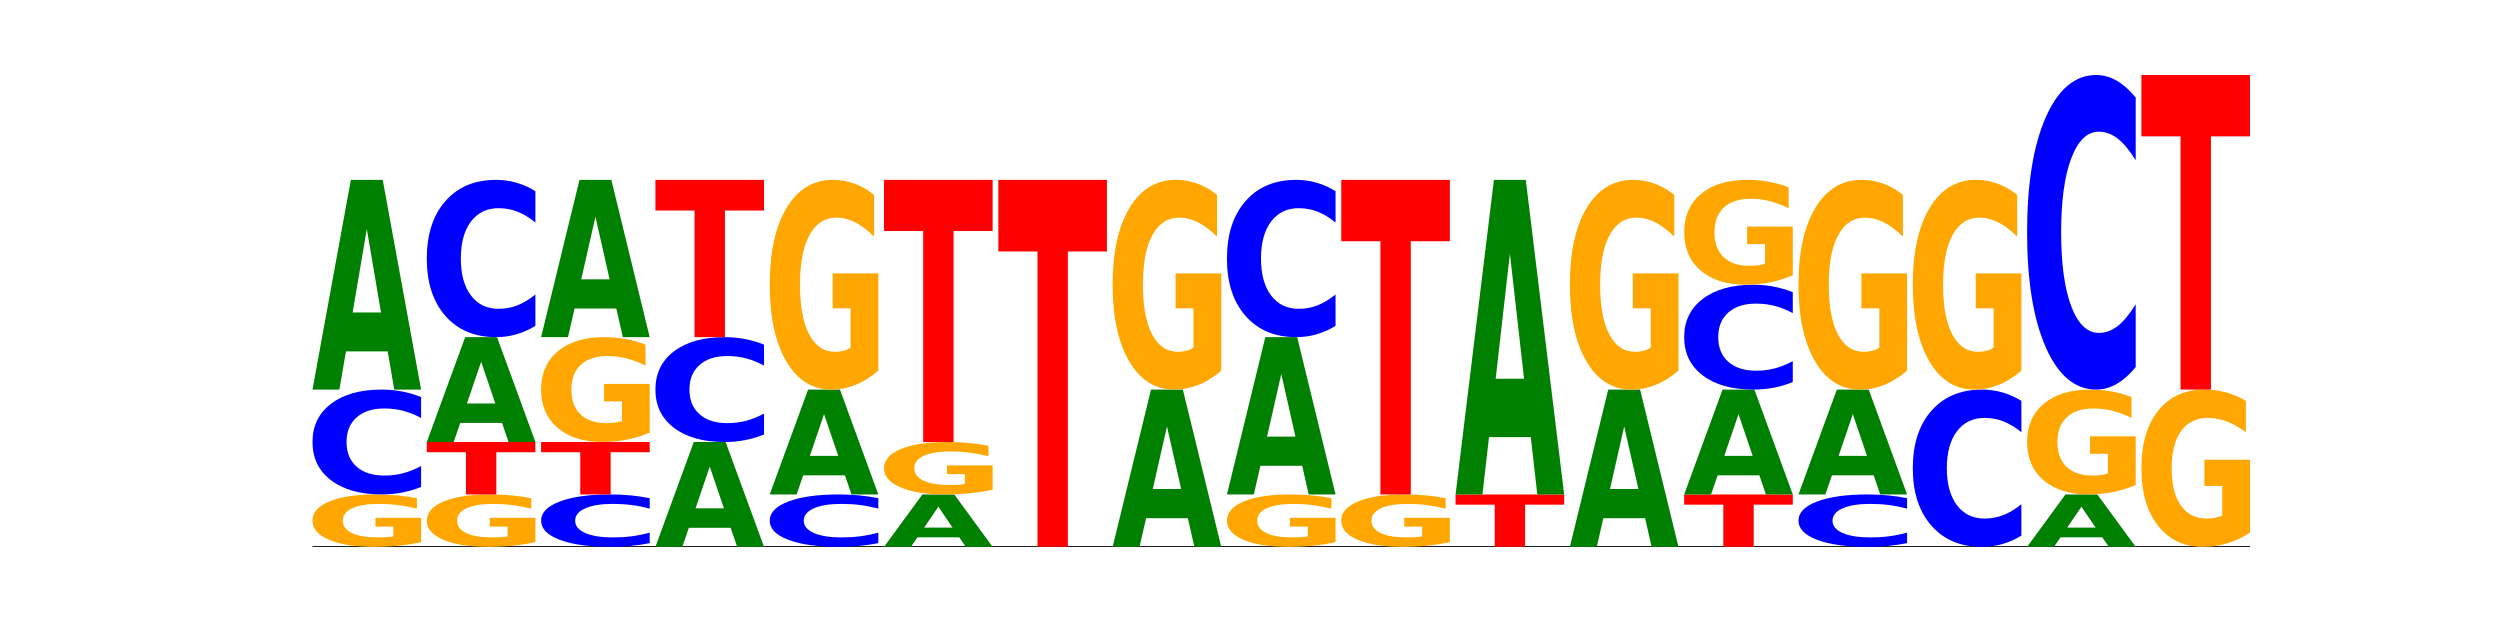 <?xml version="1.0" encoding="utf-8" standalone="no"?>
<!DOCTYPE svg PUBLIC "-//W3C//DTD SVG 1.1//EN"
  "http://www.w3.org/Graphics/SVG/1.1/DTD/svg11.dtd">
<!-- Created with matplotlib (https://matplotlib.org/) -->
<svg height="180pt" version="1.1" viewBox="0 0 720 180" width="720pt" xmlns="http://www.w3.org/2000/svg" xmlns:xlink="http://www.w3.org/1999/xlink">
 <defs>
  <style type="text/css">*{stroke-linecap:butt;stroke-linejoin:round;}</style>
 </defs>
 <g id="figure_1">
  <g id="patch_1">
   <path d="M 0 180 
L 720 180 
L 720 0 
L 0 0 
z
" style="fill:none;"/>
  </g>
  <g id="axes_1">
   <g id="line2d_1">
    <path clip-path="url(#p8cfa7d7e95)" d="M 90 157.5 
L 648 157.5 
" style="fill:none;stroke:#000000;stroke-linecap:square;stroke-width:0.5;"/>
   </g>
   <g id="patch_2">
    <path clip-path="url(#p8cfa7d7e95)" d="M 121.274 156.134 
Q 118.12 156.817 114.728 157.16 
Q 111.336 157.5 107.719 157.5 
Q 99.546 157.5 94.773 155.466 
Q 90 153.433 90 149.955 
Q 90 146.436 94.857 144.418 
Q 99.722 142.4 108.181 142.4 
Q 111.441 142.4 114.427 142.674 
Q 117.419 142.946 120.069 143.482 
L 120.069 146.492 
Q 117.335 145.803 114.63 145.463 
Q 111.924 145.12 109.205 145.12 
Q 104.172 145.12 101.446 146.374 
Q 98.719 147.625 98.719 149.955 
Q 98.719 152.263 101.348 153.523 
Q 103.976 154.78 108.812 154.78 
Q 110.13 154.78 111.258 154.708 
Q 112.387 154.633 113.284 154.478 
L 113.284 151.652 
L 108.132 151.652 
L 108.132 149.134 
L 121.274 149.134 
z
" style="fill:#ffa600;"/>
   </g>
   <g id="patch_3">
    <path clip-path="url(#p8cfa7d7e95)" d="M 121.274 140.235 
Q 118.658 141.308 115.829 141.851 
Q 113.001 142.4 109.92 142.4 
Q 100.732 142.4 95.366 138.333 
Q 90 134.265 90 127.309 
Q 90 120.329 95.366 116.267 
Q 100.732 112.2 109.92 112.2 
Q 113.001 112.2 115.829 112.749 
Q 118.658 113.292 121.274 114.365 
L 121.274 120.385 
Q 118.635 118.962 116.074 118.301 
Q 113.513 117.64 110.684 117.64 
Q 105.61 117.64 102.702 120.216 
Q 99.802 122.787 99.802 127.309 
Q 99.802 131.813 102.702 134.39 
Q 105.61 136.96 110.684 136.96 
Q 113.513 136.96 116.074 136.299 
Q 118.635 135.631 121.274 134.209 
z
" style="fill:#0000ff;"/>
   </g>
   <g id="patch_4">
    <path clip-path="url(#p8cfa7d7e95)" d="M 111.664 101.197 
L 99.636 101.197 
L 97.737 112.2 
L 90 112.2 
L 101.049 51.8 
L 110.225 51.8 
L 121.274 112.2 
L 113.544 112.2 
z
M 101.554 89.987 
L 109.726 89.987 
L 105.647 65.962 
z
" style="fill:#008000;"/>
   </g>
   <g id="patch_5">
    <path clip-path="url(#p8cfa7d7e95)" d="M 154.195 156.134 
Q 151.041 156.817 147.648 157.16 
Q 144.256 157.5 140.639 157.5 
Q 132.467 157.5 127.694 155.466 
Q 122.92 153.433 122.92 149.955 
Q 122.92 146.436 127.778 144.418 
Q 132.642 142.4 141.102 142.4 
Q 144.361 142.4 147.347 142.674 
Q 150.34 142.946 152.989 143.482 
L 152.989 146.492 
Q 150.256 145.803 147.55 145.463 
Q 144.845 145.12 142.125 145.12 
Q 137.093 145.12 134.366 146.374 
Q 131.64 147.625 131.64 149.955 
Q 131.64 152.263 134.268 153.523 
Q 136.896 154.78 141.733 154.78 
Q 143.05 154.78 144.179 154.708 
Q 145.307 154.633 146.204 154.478 
L 146.204 151.652 
L 141.053 151.652 
L 141.053 149.134 
L 154.195 149.134 
z
" style="fill:#ffa600;"/>
   </g>
   <g id="patch_6">
    <path clip-path="url(#p8cfa7d7e95)" d="M 122.92 127.3 
L 154.195 127.3 
L 154.195 130.245 
L 142.943 130.245 
L 142.943 142.4 
L 134.194 142.4 
L 134.194 130.245 
L 122.92 130.245 
z
" style="fill:#ff0000;"/>
   </g>
   <g id="patch_7">
    <path clip-path="url(#p8cfa7d7e95)" d="M 144.584 121.799 
L 132.557 121.799 
L 130.657 127.3 
L 122.92 127.3 
L 133.97 97.1 
L 143.145 97.1 
L 154.195 127.3 
L 146.464 127.3 
z
M 134.475 116.193 
L 142.647 116.193 
L 138.567 104.181 
z
" style="fill:#008000;"/>
   </g>
   <g id="patch_8">
    <path clip-path="url(#p8cfa7d7e95)" d="M 154.195 93.853 
Q 151.579 95.462 148.75 96.277 
Q 145.921 97.1 142.84 97.1 
Q 133.652 97.1 128.286 90.999 
Q 122.92 84.898 122.92 74.464 
Q 122.92 63.993 128.286 57.901 
Q 133.652 51.8 142.84 51.8 
Q 145.921 51.8 148.75 52.623 
Q 151.579 53.438 154.195 55.047 
L 154.195 64.077 
Q 151.555 61.944 148.994 60.952 
Q 146.433 59.96 143.604 59.96 
Q 138.53 59.96 135.622 63.824 
Q 132.723 67.68 132.723 74.464 
Q 132.723 81.22 135.622 85.085 
Q 138.53 88.94 143.604 88.94 
Q 146.433 88.94 148.994 87.948 
Q 151.555 86.947 154.195 84.814 
z
" style="fill:#0000ff;"/>
   </g>
   <g id="patch_9">
    <path clip-path="url(#p8cfa7d7e95)" d="M 187.115 156.418 
Q 184.499 156.954 181.67 157.226 
Q 178.841 157.5 175.76 157.5 
Q 166.573 157.5 161.207 155.466 
Q 155.841 153.433 155.841 149.955 
Q 155.841 146.464 161.207 144.434 
Q 166.573 142.4 175.76 142.4 
Q 178.841 142.4 181.67 142.674 
Q 184.499 142.946 187.115 143.482 
L 187.115 146.492 
Q 184.475 145.781 181.914 145.451 
Q 179.354 145.12 176.525 145.12 
Q 171.45 145.12 168.543 146.408 
Q 165.643 147.693 165.643 149.955 
Q 165.643 152.207 168.543 153.495 
Q 171.45 154.78 176.525 154.78 
Q 179.354 154.78 181.914 154.449 
Q 184.475 154.116 187.115 153.405 
z
" style="fill:#0000ff;"/>
   </g>
   <g id="patch_10">
    <path clip-path="url(#p8cfa7d7e95)" d="M 155.841 127.3 
L 187.115 127.3 
L 187.115 130.245 
L 175.864 130.245 
L 175.864 142.4 
L 167.114 142.4 
L 167.114 130.245 
L 155.841 130.245 
z
" style="fill:#ff0000;"/>
   </g>
   <g id="patch_11">
    <path clip-path="url(#p8cfa7d7e95)" d="M 187.115 124.568 
Q 183.961 125.934 180.569 126.62 
Q 177.176 127.3 173.56 127.3 
Q 165.387 127.3 160.614 123.233 
Q 155.841 119.165 155.841 112.209 
Q 155.841 105.172 160.698 101.136 
Q 165.562 97.1 174.022 97.1 
Q 177.281 97.1 180.267 97.649 
Q 183.26 98.192 185.909 99.265 
L 185.909 105.285 
Q 183.176 103.906 180.47 103.226 
Q 177.765 102.54 175.045 102.54 
Q 170.013 102.54 167.286 105.048 
Q 164.56 107.549 164.56 112.209 
Q 164.56 116.826 167.188 119.346 
Q 169.817 121.86 174.653 121.86 
Q 175.971 121.86 177.099 121.717 
Q 178.228 121.567 179.125 121.255 
L 179.125 115.603 
L 173.973 115.603 
L 173.973 110.569 
L 187.115 110.569 
z
" style="fill:#ffa600;"/>
   </g>
   <g id="patch_12">
    <path clip-path="url(#p8cfa7d7e95)" d="M 177.504 88.848 
L 165.477 88.848 
L 163.578 97.1 
L 155.841 97.1 
L 166.89 51.8 
L 176.066 51.8 
L 187.115 97.1 
L 179.384 97.1 
z
M 167.395 80.44 
L 175.567 80.44 
L 171.487 62.421 
z
" style="fill:#008000;"/>
   </g>
   <g id="patch_13">
    <path clip-path="url(#p8cfa7d7e95)" d="M 210.425 151.999 
L 198.397 151.999 
L 196.498 157.5 
L 188.761 157.5 
L 199.81 127.3 
L 208.986 127.3 
L 220.035 157.5 
L 212.305 157.5 
z
M 200.315 146.393 
L 208.487 146.393 
L 204.408 134.381 
z
" style="fill:#008000;"/>
   </g>
   <g id="patch_14">
    <path clip-path="url(#p8cfa7d7e95)" d="M 220.035 125.135 
Q 217.419 126.208 214.591 126.751 
Q 211.762 127.3 208.681 127.3 
Q 199.493 127.3 194.127 123.233 
Q 188.761 119.165 188.761 112.209 
Q 188.761 105.229 194.127 101.167 
Q 199.493 97.1 208.681 97.1 
Q 211.762 97.1 214.591 97.649 
Q 217.419 98.192 220.035 99.265 
L 220.035 105.285 
Q 217.396 103.862 214.835 103.201 
Q 212.274 102.54 209.445 102.54 
Q 204.371 102.54 201.463 105.116 
Q 198.563 107.687 198.563 112.209 
Q 198.563 116.713 201.463 119.29 
Q 204.371 121.86 209.445 121.86 
Q 212.274 121.86 214.835 121.199 
Q 217.396 120.531 220.035 119.109 
z
" style="fill:#0000ff;"/>
   </g>
   <g id="patch_15">
    <path clip-path="url(#p8cfa7d7e95)" d="M 188.761 51.8 
L 220.035 51.8 
L 220.035 60.635 
L 208.784 60.635 
L 208.784 97.1 
L 200.034 97.1 
L 200.034 60.635 
L 188.761 60.635 
z
" style="fill:#ff0000;"/>
   </g>
   <g id="patch_16">
    <path clip-path="url(#p8cfa7d7e95)" d="M 252.956 156.418 
Q 250.34 156.954 247.511 157.226 
Q 244.682 157.5 241.601 157.5 
Q 232.414 157.5 227.047 155.466 
Q 221.681 153.433 221.681 149.955 
Q 221.681 146.464 227.047 144.434 
Q 232.414 142.4 241.601 142.4 
Q 244.682 142.4 247.511 142.674 
Q 250.34 142.946 252.956 143.482 
L 252.956 146.492 
Q 250.316 145.781 247.755 145.451 
Q 245.194 145.12 242.366 145.12 
Q 237.291 145.12 234.383 146.408 
Q 231.484 147.693 231.484 149.955 
Q 231.484 152.207 234.383 153.495 
Q 237.291 154.78 242.366 154.78 
Q 245.194 154.78 247.755 154.449 
Q 250.316 154.116 252.956 153.405 
z
" style="fill:#0000ff;"/>
   </g>
   <g id="patch_17">
    <path clip-path="url(#p8cfa7d7e95)" d="M 243.345 136.899 
L 231.318 136.899 
L 229.418 142.4 
L 221.681 142.4 
L 232.731 112.2 
L 241.906 112.2 
L 252.956 142.4 
L 245.225 142.4 
z
M 233.236 131.293 
L 241.408 131.293 
L 237.328 119.281 
z
" style="fill:#008000;"/>
   </g>
   <g id="patch_18">
    <path clip-path="url(#p8cfa7d7e95)" d="M 252.956 106.735 
Q 249.802 109.468 246.409 110.84 
Q 243.017 112.2 239.4 112.2 
Q 231.228 112.2 226.455 104.065 
Q 221.681 95.93 221.681 82.019 
Q 221.681 67.945 226.539 59.872 
Q 231.403 51.8 239.863 51.8 
Q 243.122 51.8 246.108 52.898 
Q 249.101 53.983 251.75 56.129 
L 251.75 68.17 
Q 249.017 65.412 246.311 64.052 
Q 243.606 62.68 240.886 62.68 
Q 235.854 62.68 233.127 67.695 
Q 230.401 72.699 230.401 82.019 
Q 230.401 91.252 233.029 96.292 
Q 235.657 101.32 240.494 101.32 
Q 241.811 101.32 242.94 101.033 
Q 244.068 100.734 244.965 100.11 
L 244.965 88.806 
L 239.814 88.806 
L 239.814 78.737 
L 252.956 78.737 
z
" style="fill:#ffa600;"/>
   </g>
   <g id="patch_19">
    <path clip-path="url(#p8cfa7d7e95)" d="M 276.266 154.749 
L 264.238 154.749 
L 262.339 157.5 
L 254.602 157.5 
L 265.651 142.4 
L 274.827 142.4 
L 285.876 157.5 
L 278.145 157.5 
z
M 266.156 151.947 
L 274.328 151.947 
L 270.249 145.94 
z
" style="fill:#008000;"/>
   </g>
   <g id="patch_20">
    <path clip-path="url(#p8cfa7d7e95)" d="M 285.876 141.034 
Q 282.722 141.717 279.33 142.06 
Q 275.937 142.4 272.321 142.4 
Q 264.148 142.4 259.375 140.366 
Q 254.602 138.333 254.602 134.855 
Q 254.602 131.336 259.459 129.318 
Q 264.323 127.3 272.783 127.3 
Q 276.042 127.3 279.028 127.574 
Q 282.021 127.846 284.671 128.382 
L 284.671 131.392 
Q 281.937 130.703 279.232 130.363 
Q 276.526 130.02 273.807 130.02 
Q 268.774 130.02 266.048 131.274 
Q 263.321 132.525 263.321 134.855 
Q 263.321 137.163 265.949 138.423 
Q 268.578 139.68 273.414 139.68 
Q 274.732 139.68 275.86 139.608 
Q 276.989 139.533 277.886 139.378 
L 277.886 136.552 
L 272.734 136.552 
L 272.734 134.034 
L 285.876 134.034 
z
" style="fill:#ffa600;"/>
   </g>
   <g id="patch_21">
    <path clip-path="url(#p8cfa7d7e95)" d="M 254.602 51.8 
L 285.876 51.8 
L 285.876 66.525 
L 274.625 66.525 
L 274.625 127.3 
L 265.875 127.3 
L 265.875 66.525 
L 254.602 66.525 
z
" style="fill:#ff0000;"/>
   </g>
   <g id="patch_22">
    <path clip-path="url(#p8cfa7d7e95)" d="M 287.522 51.8 
L 318.796 51.8 
L 318.796 72.414 
L 307.545 72.414 
L 307.545 157.5 
L 298.795 157.5 
L 298.795 72.414 
L 287.522 72.414 
z
" style="fill:#ff0000;"/>
   </g>
   <g id="patch_23">
    <path clip-path="url(#p8cfa7d7e95)" d="M 342.106 149.248 
L 330.079 149.248 
L 328.18 157.5 
L 320.442 157.5 
L 331.492 112.2 
L 340.668 112.2 
L 351.717 157.5 
L 343.986 157.5 
z
M 331.997 140.84 
L 340.169 140.84 
L 336.089 122.821 
z
" style="fill:#008000;"/>
   </g>
   <g id="patch_24">
    <path clip-path="url(#p8cfa7d7e95)" d="M 351.717 106.735 
Q 348.563 109.468 345.17 110.84 
Q 341.778 112.2 338.161 112.2 
Q 329.989 112.2 325.216 104.065 
Q 320.442 95.93 320.442 82.019 
Q 320.442 67.945 325.3 59.872 
Q 330.164 51.8 338.624 51.8 
Q 341.883 51.8 344.869 52.898 
Q 347.862 53.983 350.511 56.129 
L 350.511 68.17 
Q 347.778 65.412 345.072 64.052 
Q 342.367 62.68 339.647 62.68 
Q 334.615 62.68 331.888 67.695 
Q 329.162 72.699 329.162 82.019 
Q 329.162 91.252 331.79 96.292 
Q 334.419 101.32 339.255 101.32 
Q 340.572 101.32 341.701 101.033 
Q 342.829 100.734 343.727 100.11 
L 343.727 88.806 
L 338.575 88.806 
L 338.575 78.737 
L 351.717 78.737 
z
" style="fill:#ffa600;"/>
   </g>
   <g id="patch_25">
    <path clip-path="url(#p8cfa7d7e95)" d="M 384.637 156.134 
Q 381.483 156.817 378.091 157.16 
Q 374.698 157.5 371.082 157.5 
Q 362.909 157.5 358.136 155.466 
Q 353.363 153.433 353.363 149.955 
Q 353.363 146.436 358.22 144.418 
Q 363.084 142.4 371.544 142.4 
Q 374.803 142.4 377.789 142.674 
Q 380.782 142.946 383.432 143.482 
L 383.432 146.492 
Q 380.698 145.803 377.993 145.463 
Q 375.287 145.12 372.568 145.12 
Q 367.535 145.12 364.809 146.374 
Q 362.082 147.625 362.082 149.955 
Q 362.082 152.263 364.71 153.523 
Q 367.339 154.78 372.175 154.78 
Q 373.493 154.78 374.621 154.708 
Q 375.75 154.633 376.647 154.478 
L 376.647 151.652 
L 371.495 151.652 
L 371.495 149.134 
L 384.637 149.134 
z
" style="fill:#ffa600;"/>
   </g>
   <g id="patch_26">
    <path clip-path="url(#p8cfa7d7e95)" d="M 375.027 134.148 
L 362.999 134.148 
L 361.1 142.4 
L 353.363 142.4 
L 364.412 97.1 
L 373.588 97.1 
L 384.637 142.4 
L 376.907 142.4 
z
M 364.917 125.74 
L 373.089 125.74 
L 369.01 107.721 
z
" style="fill:#008000;"/>
   </g>
   <g id="patch_27">
    <path clip-path="url(#p8cfa7d7e95)" d="M 384.637 93.853 
Q 382.021 95.462 379.192 96.277 
Q 376.364 97.1 373.283 97.1 
Q 364.095 97.1 358.729 90.999 
Q 353.363 84.898 353.363 74.464 
Q 353.363 63.993 358.729 57.901 
Q 364.095 51.8 373.283 51.8 
Q 376.364 51.8 379.192 52.623 
Q 382.021 53.438 384.637 55.047 
L 384.637 64.077 
Q 381.997 61.944 379.437 60.952 
Q 376.876 59.96 374.047 59.96 
Q 368.972 59.96 366.065 63.824 
Q 363.165 67.68 363.165 74.464 
Q 363.165 81.22 366.065 85.085 
Q 368.972 88.94 374.047 88.94 
Q 376.876 88.94 379.437 87.948 
Q 381.997 86.947 384.637 84.814 
z
" style="fill:#0000ff;"/>
   </g>
   <g id="patch_28">
    <path clip-path="url(#p8cfa7d7e95)" d="M 417.558 156.134 
Q 414.403 156.817 411.011 157.16 
Q 407.619 157.5 404.002 157.5 
Q 395.829 157.5 391.056 155.466 
Q 386.283 153.433 386.283 149.955 
Q 386.283 146.436 391.14 144.418 
Q 396.005 142.4 404.465 142.4 
Q 407.724 142.4 410.71 142.674 
Q 413.703 142.946 416.352 143.482 
L 416.352 146.492 
Q 413.618 145.803 410.913 145.463 
Q 408.207 145.12 405.488 145.12 
Q 400.455 145.12 397.729 146.374 
Q 395.002 147.625 395.002 149.955 
Q 395.002 152.263 397.631 153.523 
Q 400.259 154.78 405.095 154.78 
Q 406.413 154.78 407.542 154.708 
Q 408.67 154.633 409.567 154.478 
L 409.567 151.652 
L 404.416 151.652 
L 404.416 149.134 
L 417.558 149.134 
z
" style="fill:#ffa600;"/>
   </g>
   <g id="patch_29">
    <path clip-path="url(#p8cfa7d7e95)" d="M 386.283 51.8 
L 417.558 51.8 
L 417.558 69.47 
L 406.306 69.47 
L 406.306 142.4 
L 397.556 142.4 
L 397.556 69.47 
L 386.283 69.47 
z
" style="fill:#ff0000;"/>
   </g>
   <g id="patch_30">
    <path clip-path="url(#p8cfa7d7e95)" d="M 419.204 142.4 
L 450.478 142.4 
L 450.478 145.345 
L 439.226 145.345 
L 439.226 157.5 
L 430.477 157.5 
L 430.477 145.345 
L 419.204 145.345 
z
" style="fill:#ff0000;"/>
   </g>
   <g id="patch_31">
    <path clip-path="url(#p8cfa7d7e95)" d="M 440.867 125.895 
L 428.84 125.895 
L 426.941 142.4 
L 419.204 142.4 
L 430.253 51.8 
L 439.429 51.8 
L 450.478 142.4 
L 442.747 142.4 
z
M 430.758 109.08 
L 438.93 109.08 
L 434.85 73.042 
z
" style="fill:#008000;"/>
   </g>
   <g id="patch_32">
    <path clip-path="url(#p8cfa7d7e95)" d="M 473.788 149.248 
L 461.76 149.248 
L 459.861 157.5 
L 452.124 157.5 
L 463.173 112.2 
L 472.349 112.2 
L 483.398 157.5 
L 475.668 157.5 
z
M 463.678 140.84 
L 471.85 140.84 
L 467.771 122.821 
z
" style="fill:#008000;"/>
   </g>
   <g id="patch_33">
    <path clip-path="url(#p8cfa7d7e95)" d="M 483.398 106.735 
Q 480.244 109.468 476.852 110.84 
Q 473.459 112.2 469.843 112.2 
Q 461.67 112.2 456.897 104.065 
Q 452.124 95.93 452.124 82.019 
Q 452.124 67.945 456.981 59.872 
Q 461.845 51.8 470.305 51.8 
Q 473.565 51.8 476.55 52.898 
Q 479.543 53.983 482.193 56.129 
L 482.193 68.17 
Q 479.459 65.412 476.754 64.052 
Q 474.048 62.68 471.329 62.68 
Q 466.296 62.68 463.57 67.695 
Q 460.843 72.699 460.843 82.019 
Q 460.843 91.252 463.472 96.292 
Q 466.1 101.32 470.936 101.32 
Q 472.254 101.32 473.382 101.033 
Q 474.511 100.734 475.408 100.11 
L 475.408 88.806 
L 470.256 88.806 
L 470.256 78.737 
L 483.398 78.737 
z
" style="fill:#ffa600;"/>
   </g>
   <g id="patch_34">
    <path clip-path="url(#p8cfa7d7e95)" d="M 485.044 142.4 
L 516.319 142.4 
L 516.319 145.345 
L 505.067 145.345 
L 505.067 157.5 
L 496.318 157.5 
L 496.318 145.345 
L 485.044 145.345 
z
" style="fill:#ff0000;"/>
   </g>
   <g id="patch_35">
    <path clip-path="url(#p8cfa7d7e95)" d="M 506.708 136.899 
L 494.68 136.899 
L 492.781 142.4 
L 485.044 142.4 
L 496.094 112.2 
L 505.269 112.2 
L 516.319 142.4 
L 508.588 142.4 
z
M 496.599 131.293 
L 504.771 131.293 
L 500.691 119.281 
z
" style="fill:#008000;"/>
   </g>
   <g id="patch_36">
    <path clip-path="url(#p8cfa7d7e95)" d="M 516.319 110.035 
Q 513.703 111.108 510.874 111.651 
Q 508.045 112.2 504.964 112.2 
Q 495.776 112.2 490.41 108.133 
Q 485.044 104.065 485.044 97.109 
Q 485.044 90.129 490.41 86.067 
Q 495.776 82 504.964 82 
Q 508.045 82 510.874 82.549 
Q 513.703 83.092 516.319 84.165 
L 516.319 90.185 
Q 513.679 88.762 511.118 88.101 
Q 508.557 87.44 505.728 87.44 
Q 500.654 87.44 497.746 90.016 
Q 494.847 92.587 494.847 97.109 
Q 494.847 101.613 497.746 104.19 
Q 500.654 106.76 505.728 106.76 
Q 508.557 106.76 511.118 106.099 
Q 513.679 105.431 516.319 104.009 
z
" style="fill:#0000ff;"/>
   </g>
   <g id="patch_37">
    <path clip-path="url(#p8cfa7d7e95)" d="M 516.319 79.268 
Q 513.165 80.634 509.772 81.32 
Q 506.38 82 502.763 82 
Q 494.591 82 489.817 77.933 
Q 485.044 73.865 485.044 66.909 
Q 485.044 59.872 489.902 55.836 
Q 494.766 51.8 503.226 51.8 
Q 506.485 51.8 509.471 52.349 
Q 512.464 52.892 515.113 53.965 
L 515.113 59.985 
Q 512.38 58.606 509.674 57.926 
Q 506.969 57.24 504.249 57.24 
Q 499.217 57.24 496.49 59.748 
Q 493.763 62.249 493.763 66.909 
Q 493.763 71.526 496.392 74.046 
Q 499.02 76.56 503.857 76.56 
Q 505.174 76.56 506.303 76.417 
Q 507.431 76.267 508.328 75.955 
L 508.328 70.303 
L 503.177 70.303 
L 503.177 65.269 
L 516.319 65.269 
z
" style="fill:#ffa600;"/>
   </g>
   <g id="patch_38">
    <path clip-path="url(#p8cfa7d7e95)" d="M 549.239 156.418 
Q 546.623 156.954 543.794 157.226 
Q 540.965 157.5 537.884 157.5 
Q 528.697 157.5 523.331 155.466 
Q 517.965 153.433 517.965 149.955 
Q 517.965 146.464 523.331 144.434 
Q 528.697 142.4 537.884 142.4 
Q 540.965 142.4 543.794 142.674 
Q 546.623 142.946 549.239 143.482 
L 549.239 146.492 
Q 546.599 145.781 544.038 145.451 
Q 541.477 145.12 538.649 145.12 
Q 533.574 145.12 530.667 146.408 
Q 527.767 147.693 527.767 149.955 
Q 527.767 152.207 530.667 153.495 
Q 533.574 154.78 538.649 154.78 
Q 541.477 154.78 544.038 154.449 
Q 546.599 154.116 549.239 153.405 
z
" style="fill:#0000ff;"/>
   </g>
   <g id="patch_39">
    <path clip-path="url(#p8cfa7d7e95)" d="M 539.628 136.899 
L 527.601 136.899 
L 525.702 142.4 
L 517.965 142.4 
L 529.014 112.2 
L 538.19 112.2 
L 549.239 142.4 
L 541.508 142.4 
z
M 529.519 131.293 
L 537.691 131.293 
L 533.611 119.281 
z
" style="fill:#008000;"/>
   </g>
   <g id="patch_40">
    <path clip-path="url(#p8cfa7d7e95)" d="M 549.239 106.735 
Q 546.085 109.468 542.692 110.84 
Q 539.3 112.2 535.683 112.2 
Q 527.511 112.2 522.738 104.065 
Q 517.965 95.93 517.965 82.019 
Q 517.965 67.945 522.822 59.872 
Q 527.686 51.8 536.146 51.8 
Q 539.405 51.8 542.391 52.898 
Q 545.384 53.983 548.033 56.129 
L 548.033 68.17 
Q 545.3 65.412 542.594 64.052 
Q 539.889 62.68 537.169 62.68 
Q 532.137 62.68 529.41 67.695 
Q 526.684 72.699 526.684 82.019 
Q 526.684 91.252 529.312 96.292 
Q 531.941 101.32 536.777 101.32 
Q 538.095 101.32 539.223 101.033 
Q 540.351 100.734 541.249 100.11 
L 541.249 88.806 
L 536.097 88.806 
L 536.097 78.737 
L 549.239 78.737 
z
" style="fill:#ffa600;"/>
   </g>
   <g id="patch_41">
    <path clip-path="url(#p8cfa7d7e95)" d="M 582.159 154.253 
Q 579.543 155.862 576.714 156.677 
Q 573.886 157.5 570.805 157.5 
Q 561.617 157.5 556.251 151.399 
Q 550.885 145.298 550.885 134.864 
Q 550.885 124.393 556.251 118.301 
Q 561.617 112.2 570.805 112.2 
Q 573.886 112.2 576.714 113.023 
Q 579.543 113.838 582.159 115.447 
L 582.159 124.477 
Q 579.52 122.344 576.959 121.352 
Q 574.398 120.36 571.569 120.36 
Q 566.495 120.36 563.587 124.224 
Q 560.687 128.08 560.687 134.864 
Q 560.687 141.62 563.587 145.485 
Q 566.495 149.34 571.569 149.34 
Q 574.398 149.34 576.959 148.348 
Q 579.52 147.347 582.159 145.214 
z
" style="fill:#0000ff;"/>
   </g>
   <g id="patch_42">
    <path clip-path="url(#p8cfa7d7e95)" d="M 582.159 106.735 
Q 579.005 109.468 575.613 110.84 
Q 572.22 112.2 568.604 112.2 
Q 560.431 112.2 555.658 104.065 
Q 550.885 95.93 550.885 82.019 
Q 550.885 67.945 555.742 59.872 
Q 560.606 51.8 569.066 51.8 
Q 572.326 51.8 575.311 52.898 
Q 578.304 53.983 580.954 56.129 
L 580.954 68.17 
Q 578.22 65.412 575.515 64.052 
Q 572.809 62.68 570.09 62.68 
Q 565.057 62.68 562.331 67.695 
Q 559.604 72.699 559.604 82.019 
Q 559.604 91.252 562.233 96.292 
Q 564.861 101.32 569.697 101.32 
Q 571.015 101.32 572.143 101.033 
Q 573.272 100.734 574.169 100.11 
L 574.169 88.806 
L 569.017 88.806 
L 569.017 78.737 
L 582.159 78.737 
z
" style="fill:#ffa600;"/>
   </g>
   <g id="patch_43">
    <path clip-path="url(#p8cfa7d7e95)" d="M 605.469 154.749 
L 593.441 154.749 
L 591.542 157.5 
L 583.805 157.5 
L 594.855 142.4 
L 604.03 142.4 
L 615.08 157.5 
L 607.349 157.5 
z
M 595.36 151.947 
L 603.532 151.947 
L 599.452 145.94 
z
" style="fill:#008000;"/>
   </g>
   <g id="patch_44">
    <path clip-path="url(#p8cfa7d7e95)" d="M 615.08 139.668 
Q 611.926 141.034 608.533 141.72 
Q 605.141 142.4 601.524 142.4 
Q 593.352 142.4 588.578 138.333 
Q 583.805 134.265 583.805 127.309 
Q 583.805 120.272 588.663 116.236 
Q 593.527 112.2 601.987 112.2 
Q 605.246 112.2 608.232 112.749 
Q 611.225 113.292 613.874 114.365 
L 613.874 120.385 
Q 611.141 119.006 608.435 118.326 
Q 605.73 117.64 603.01 117.64 
Q 597.978 117.64 595.251 120.148 
Q 592.525 122.649 592.525 127.309 
Q 592.525 131.926 595.153 134.446 
Q 597.781 136.96 602.618 136.96 
Q 603.935 136.96 605.064 136.817 
Q 606.192 136.667 607.089 136.355 
L 607.089 130.703 
L 601.938 130.703 
L 601.938 125.669 
L 615.08 125.669 
z
" style="fill:#ffa600;"/>
   </g>
   <g id="patch_45">
    <path clip-path="url(#p8cfa7d7e95)" d="M 615.08 105.706 
Q 612.464 108.925 609.635 110.553 
Q 606.806 112.2 603.725 112.2 
Q 594.537 112.2 589.171 99.998 
Q 583.805 87.795 583.805 66.928 
Q 583.805 45.986 589.171 33.802 
Q 594.537 21.6 603.725 21.6 
Q 606.806 21.6 609.635 23.247 
Q 612.464 24.875 615.08 28.094 
L 615.08 46.154 
Q 612.44 41.887 609.879 39.903 
Q 607.318 37.92 604.489 37.92 
Q 599.415 37.92 596.507 45.649 
Q 593.608 53.36 593.608 66.928 
Q 593.608 80.44 596.507 88.17 
Q 599.415 95.88 604.489 95.88 
Q 607.318 95.88 609.879 93.897 
Q 612.44 91.894 615.08 87.627 
z
" style="fill:#0000ff;"/>
   </g>
   <g id="patch_46">
    <path clip-path="url(#p8cfa7d7e95)" d="M 648 153.401 
Q 644.846 155.451 641.454 156.48 
Q 638.061 157.5 634.445 157.5 
Q 626.272 157.5 621.499 151.399 
Q 616.726 145.298 616.726 134.864 
Q 616.726 124.309 621.583 118.254 
Q 626.447 112.2 634.907 112.2 
Q 638.166 112.2 641.152 113.023 
Q 644.145 113.838 646.794 115.447 
L 646.794 124.477 
Q 644.061 122.409 641.355 121.389 
Q 638.65 120.36 635.93 120.36 
Q 630.898 120.36 628.171 124.122 
Q 625.445 127.874 625.445 134.864 
Q 625.445 141.789 628.073 145.569 
Q 630.702 149.34 635.538 149.34 
Q 636.856 149.34 637.984 149.125 
Q 639.113 148.9 640.01 148.433 
L 640.01 139.955 
L 634.858 139.955 
L 634.858 132.403 
L 648 132.403 
z
" style="fill:#ffa600;"/>
   </g>
   <g id="patch_47">
    <path clip-path="url(#p8cfa7d7e95)" d="M 616.726 21.6 
L 648 21.6 
L 648 39.27 
L 636.749 39.27 
L 636.749 112.2 
L 627.999 112.2 
L 627.999 39.27 
L 616.726 39.27 
z
" style="fill:#ff0000;"/>
   </g>
  </g>
 </g>
 <defs>
  <clipPath id="p8cfa7d7e95">
   <rect height="135.9" width="558" x="90" y="21.6"/>
  </clipPath>
 </defs>
</svg>
